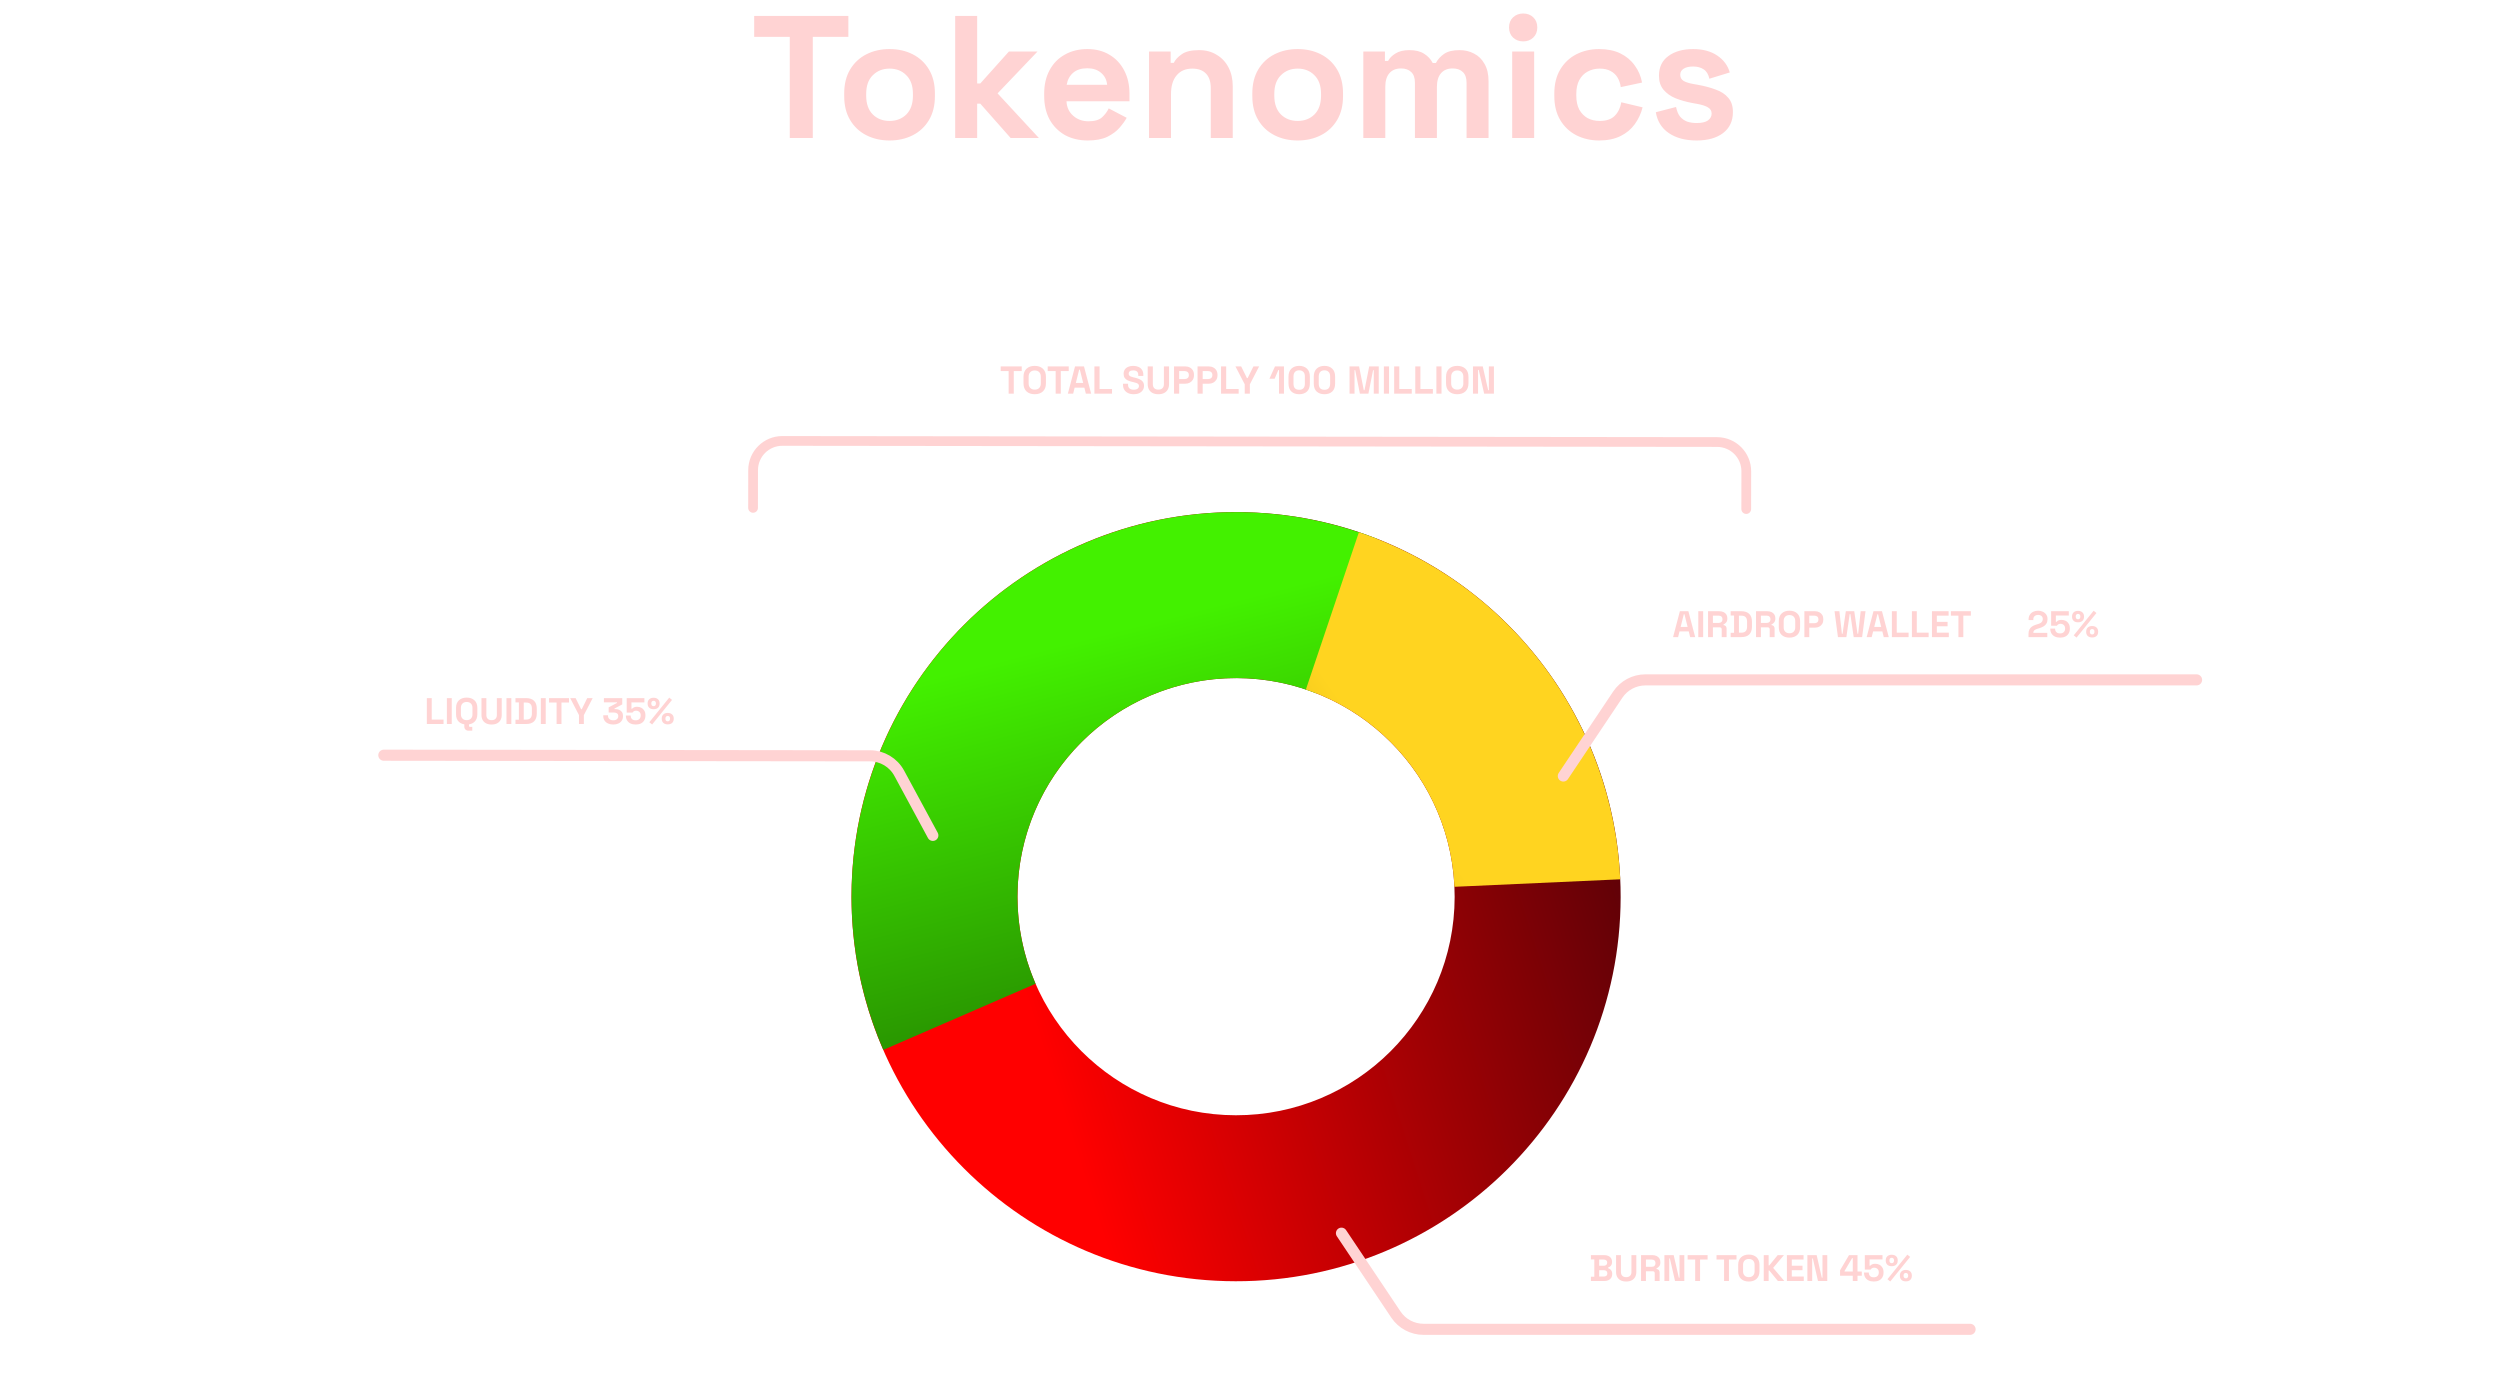 <svg width="430" height="238" viewBox="0 0 430 238" fill="none" xmlns="http://www.w3.org/2000/svg">
<g clip-path="url(#clip0_212_3030)">
<path d="M135.84 23.741V6.341H129.72V2.741H145.92V6.341H139.8V23.741H135.84ZM153.004 24.162C151.524 24.162 150.194 23.861 149.014 23.262C147.834 22.662 146.904 21.791 146.224 20.651C145.544 19.512 145.204 18.142 145.204 16.541V16.061C145.204 14.461 145.544 13.091 146.224 11.951C146.904 10.812 147.834 9.941 149.014 9.341C150.194 8.741 151.524 8.441 153.004 8.441C154.484 8.441 155.814 8.741 156.994 9.341C158.174 9.941 159.104 10.812 159.784 11.951C160.464 13.091 160.804 14.461 160.804 16.061V16.541C160.804 18.142 160.464 19.512 159.784 20.651C159.104 21.791 158.174 22.662 156.994 23.262C155.814 23.861 154.484 24.162 153.004 24.162ZM153.004 20.802C154.164 20.802 155.124 20.431 155.884 19.692C156.644 18.931 157.024 17.852 157.024 16.451V16.151C157.024 14.752 156.644 13.681 155.884 12.941C155.144 12.181 154.184 11.802 153.004 11.802C151.844 11.802 150.884 12.181 150.124 12.941C149.364 13.681 148.984 14.752 148.984 16.151V16.451C148.984 17.852 149.364 18.931 150.124 19.692C150.884 20.431 151.844 20.802 153.004 20.802ZM164.293 23.741V2.741H168.073V14.351H168.613L173.533 8.861H178.453L171.583 16.061L178.693 23.741H173.833L168.613 17.831H168.073V23.741H164.293ZM187.099 24.162C185.619 24.162 184.309 23.852 183.169 23.232C182.049 22.591 181.169 21.701 180.529 20.561C179.909 19.401 179.599 18.041 179.599 16.482V16.122C179.599 14.562 179.909 13.211 180.529 12.072C181.149 10.912 182.019 10.021 183.139 9.401C184.259 8.761 185.559 8.441 187.039 8.441C188.499 8.441 189.769 8.771 190.849 9.431C191.929 10.072 192.769 10.972 193.369 12.132C193.969 13.271 194.269 14.601 194.269 16.122V17.412H183.439C183.479 18.431 183.859 19.262 184.579 19.901C185.299 20.541 186.179 20.861 187.219 20.861C188.279 20.861 189.059 20.631 189.559 20.172C190.059 19.712 190.439 19.201 190.699 18.642L193.789 20.262C193.509 20.782 193.099 21.352 192.559 21.971C192.039 22.572 191.339 23.091 190.459 23.532C189.579 23.951 188.459 24.162 187.099 24.162ZM183.469 14.591H190.429C190.349 13.732 189.999 13.041 189.379 12.521C188.779 12.002 187.989 11.742 187.009 11.742C185.989 11.742 185.179 12.002 184.579 12.521C183.979 13.041 183.609 13.732 183.469 14.591ZM197.633 23.741V8.861H201.353V10.812H201.893C202.133 10.291 202.583 9.801 203.243 9.341C203.903 8.861 204.903 8.621 206.243 8.621C207.403 8.621 208.413 8.891 209.273 9.431C210.153 9.951 210.833 10.681 211.313 11.621C211.793 12.541 212.033 13.621 212.033 14.861V23.741H208.253V15.162C208.253 14.041 207.973 13.201 207.413 12.642C206.873 12.082 206.093 11.802 205.073 11.802C203.913 11.802 203.013 12.191 202.373 12.972C201.733 13.732 201.413 14.802 201.413 16.181V23.741H197.633ZM223.2 24.162C221.72 24.162 220.39 23.861 219.21 23.262C218.03 22.662 217.1 21.791 216.42 20.651C215.74 19.512 215.4 18.142 215.4 16.541V16.061C215.4 14.461 215.74 13.091 216.42 11.951C217.1 10.812 218.03 9.941 219.21 9.341C220.39 8.741 221.72 8.441 223.2 8.441C224.68 8.441 226.01 8.741 227.19 9.341C228.37 9.941 229.3 10.812 229.98 11.951C230.66 13.091 231 14.461 231 16.061V16.541C231 18.142 230.66 19.512 229.98 20.651C229.3 21.791 228.37 22.662 227.19 23.262C226.01 23.861 224.68 24.162 223.2 24.162ZM223.2 20.802C224.36 20.802 225.32 20.431 226.08 19.692C226.84 18.931 227.22 17.852 227.22 16.451V16.151C227.22 14.752 226.84 13.681 226.08 12.941C225.34 12.181 224.38 11.802 223.2 11.802C222.04 11.802 221.08 12.181 220.32 12.941C219.56 13.681 219.18 14.752 219.18 16.151V16.451C219.18 17.852 219.56 18.931 220.32 19.692C221.08 20.431 222.04 20.802 223.2 20.802ZM234.489 23.741V8.861H238.209V10.482H238.749C239.009 9.981 239.439 9.551 240.039 9.191C240.639 8.811 241.429 8.621 242.409 8.621C243.469 8.621 244.319 8.831 244.959 9.251C245.599 9.651 246.089 10.181 246.429 10.841H246.969C247.309 10.201 247.789 9.671 248.409 9.251C249.029 8.831 249.909 8.621 251.049 8.621C251.969 8.621 252.799 8.821 253.539 9.221C254.299 9.601 254.899 10.191 255.339 10.992C255.799 11.771 256.029 12.761 256.029 13.961V23.741H252.249V14.232C252.249 13.412 252.039 12.802 251.619 12.402C251.199 11.982 250.609 11.771 249.849 11.771C248.989 11.771 248.319 12.052 247.839 12.611C247.379 13.152 247.149 13.931 247.149 14.951V23.741H243.369V14.232C243.369 13.412 243.159 12.802 242.739 12.402C242.319 11.982 241.729 11.771 240.969 11.771C240.109 11.771 239.439 12.052 238.959 12.611C238.499 13.152 238.269 13.931 238.269 14.951V23.741H234.489ZM260.094 23.741V8.861H263.874V23.741H260.094ZM261.984 7.121C261.304 7.121 260.724 6.901 260.244 6.461C259.784 6.021 259.554 5.441 259.554 4.721C259.554 4.001 259.784 3.421 260.244 2.981C260.724 2.541 261.304 2.321 261.984 2.321C262.684 2.321 263.264 2.541 263.724 2.981C264.184 3.421 264.414 4.001 264.414 4.721C264.414 5.441 264.184 6.021 263.724 6.461C263.264 6.901 262.684 7.121 261.984 7.121ZM275.053 24.162C273.613 24.162 272.303 23.861 271.123 23.262C269.963 22.662 269.043 21.791 268.363 20.651C267.683 19.512 267.343 18.131 267.343 16.512V16.091C267.343 14.472 267.683 13.091 268.363 11.951C269.043 10.812 269.963 9.941 271.123 9.341C272.303 8.741 273.613 8.441 275.053 8.441C276.473 8.441 277.693 8.691 278.713 9.191C279.733 9.691 280.553 10.382 281.173 11.261C281.813 12.121 282.233 13.101 282.433 14.201L278.773 14.982C278.693 14.382 278.513 13.841 278.233 13.361C277.953 12.882 277.553 12.502 277.033 12.222C276.533 11.941 275.903 11.802 275.143 11.802C274.383 11.802 273.693 11.972 273.073 12.312C272.473 12.632 271.993 13.121 271.633 13.781C271.293 14.421 271.123 15.211 271.123 16.151V16.451C271.123 17.392 271.293 18.192 271.633 18.852C271.993 19.491 272.473 19.982 273.073 20.322C273.693 20.642 274.383 20.802 275.143 20.802C276.283 20.802 277.143 20.512 277.723 19.931C278.323 19.331 278.703 18.552 278.863 17.591L282.523 18.462C282.263 19.521 281.813 20.491 281.173 21.372C280.553 22.232 279.733 22.912 278.713 23.412C277.693 23.912 276.473 24.162 275.053 24.162ZM291.821 24.162C289.881 24.162 288.291 23.741 287.051 22.901C285.811 22.061 285.061 20.861 284.801 19.302L288.281 18.401C288.421 19.102 288.651 19.651 288.971 20.052C289.311 20.451 289.721 20.741 290.201 20.922C290.701 21.081 291.241 21.162 291.821 21.162C292.701 21.162 293.351 21.012 293.771 20.712C294.191 20.392 294.401 20.002 294.401 19.541C294.401 19.081 294.201 18.732 293.801 18.491C293.401 18.232 292.761 18.021 291.881 17.861L291.041 17.712C290.001 17.512 289.051 17.241 288.191 16.901C287.331 16.541 286.641 16.052 286.121 15.431C285.601 14.812 285.341 14.011 285.341 13.031C285.341 11.552 285.881 10.421 286.961 9.641C288.041 8.841 289.461 8.441 291.221 8.441C292.881 8.441 294.261 8.811 295.361 9.551C296.461 10.291 297.181 11.261 297.521 12.461L294.011 13.541C293.851 12.781 293.521 12.242 293.021 11.921C292.541 11.601 291.941 11.441 291.221 11.441C290.501 11.441 289.951 11.572 289.571 11.832C289.191 12.072 289.001 12.412 289.001 12.851C289.001 13.332 289.201 13.691 289.601 13.931C290.001 14.152 290.541 14.322 291.221 14.441L292.061 14.591C293.181 14.791 294.191 15.062 295.091 15.402C296.011 15.722 296.731 16.192 297.251 16.811C297.791 17.412 298.061 18.232 298.061 19.271C298.061 20.831 297.491 22.041 296.351 22.901C295.231 23.741 293.721 24.162 291.821 24.162Z" fill="#FFD3D3"/>
<path d="M146.457 154.146C146.502 117.615 176.154 88.037 212.685 88.082C249.217 88.127 278.795 117.778 278.75 154.31C278.705 190.842 249.053 220.42 212.522 220.375C175.99 220.329 146.412 190.678 146.457 154.146ZM250.2 154.275C250.226 133.511 233.414 116.657 212.65 116.631C191.886 116.606 175.032 133.418 175.007 154.182C174.981 174.946 191.793 191.799 212.557 191.825C233.321 191.851 250.175 175.039 250.2 154.275Z" fill="url(#paint0_linear_212_3030)"/>
<path d="M151.932 180.578C146.72 168.579 145.184 155.303 147.518 142.43C149.851 129.558 155.949 117.666 165.041 108.259C174.133 98.852 185.81 92.352 198.596 89.582C211.382 86.812 224.702 87.895 236.872 92.695L226.398 119.253C219.48 116.525 211.909 115.909 204.642 117.484C197.375 119.059 190.737 122.753 185.57 128.1C180.402 133.447 176.936 140.206 175.609 147.522C174.283 154.839 175.156 162.385 178.118 169.205L151.932 180.578Z" fill="url(#paint1_linear_212_3030)"/>
<path d="M233.73 91.546C246.367 95.805 257.421 103.785 265.443 114.437C273.465 125.09 278.08 137.919 278.682 151.241L250.162 152.53C249.82 144.958 247.197 137.666 242.637 131.612C238.077 125.557 231.794 121.021 224.611 118.601L233.73 91.546Z" fill="url(#paint2_linear_212_3030)"/>
<path d="M268.892 133.476L278.255 119.48C279.318 117.892 281.102 116.939 283.013 116.939H377.811" stroke="#FFD3D3" stroke-width="1.908" stroke-linecap="round"/>
<path d="M287.769 109.583L288.939 105.13H290.402L291.572 109.583H290.707L290.466 108.603H288.875L288.634 109.583H287.769ZM289.073 107.827H290.268L289.728 105.658H289.613L289.073 107.827ZM292.105 109.583V105.13H292.945V109.583H292.105ZM293.782 109.583V105.13H295.716C295.995 105.13 296.239 105.179 296.447 105.277C296.655 105.374 296.816 105.512 296.93 105.69C297.045 105.868 297.102 106.078 297.102 106.32V106.396C297.102 106.663 297.039 106.879 296.911 107.045C296.784 107.21 296.627 107.331 296.441 107.407V107.522C296.61 107.53 296.742 107.59 296.835 107.7C296.928 107.806 296.975 107.948 296.975 108.126V109.583H296.135V108.247C296.135 108.145 296.108 108.062 296.053 107.999C296.002 107.935 295.915 107.903 295.792 107.903H294.622V109.583H293.782ZM294.622 107.14H295.627C295.826 107.14 295.981 107.087 296.091 106.981C296.205 106.871 296.263 106.727 296.263 106.549V106.485C296.263 106.307 296.208 106.165 296.097 106.059C295.987 105.949 295.83 105.894 295.627 105.894H294.622V107.14ZM297.674 109.583V108.845H298.259V105.868H297.674V105.13H299.505C300.103 105.13 300.557 105.283 300.866 105.588C301.18 105.889 301.337 106.339 301.337 106.937V107.776C301.337 108.374 301.18 108.826 300.866 109.131C300.557 109.432 300.103 109.583 299.505 109.583H297.674ZM299.098 108.819H299.518C299.857 108.819 300.105 108.73 300.262 108.552C300.419 108.374 300.497 108.124 300.497 107.802V106.911C300.497 106.585 300.419 106.335 300.262 106.161C300.105 105.983 299.857 105.894 299.518 105.894H299.098V108.819ZM302.037 109.583V105.13H303.97C304.25 105.13 304.494 105.179 304.702 105.277C304.909 105.374 305.071 105.512 305.185 105.69C305.3 105.868 305.357 106.078 305.357 106.32V106.396C305.357 106.663 305.293 106.879 305.166 107.045C305.039 107.21 304.882 107.331 304.695 107.407V107.522C304.865 107.53 304.996 107.59 305.09 107.7C305.183 107.806 305.23 107.948 305.23 108.126V109.583H304.39V108.247C304.39 108.145 304.363 108.062 304.307 107.999C304.256 107.935 304.17 107.903 304.047 107.903H302.876V109.583H302.037ZM302.876 107.14H303.881C304.081 107.14 304.235 107.087 304.346 106.981C304.46 106.871 304.517 106.727 304.517 106.549V106.485C304.517 106.307 304.462 106.165 304.352 106.059C304.242 105.949 304.085 105.894 303.881 105.894H302.876V107.14ZM307.785 109.672C307.226 109.672 306.78 109.519 306.45 109.214C306.119 108.904 305.954 108.463 305.954 107.891V106.822C305.954 106.25 306.119 105.811 306.45 105.506C306.78 105.196 307.226 105.041 307.785 105.041C308.345 105.041 308.79 105.196 309.121 105.506C309.452 105.811 309.617 106.25 309.617 106.822V107.891C309.617 108.463 309.452 108.904 309.121 109.214C308.79 109.519 308.345 109.672 307.785 109.672ZM307.785 108.921C308.099 108.921 308.343 108.83 308.517 108.648C308.691 108.465 308.778 108.221 308.778 107.916V106.797C308.778 106.491 308.691 106.248 308.517 106.065C308.343 105.883 308.099 105.792 307.785 105.792C307.476 105.792 307.232 105.883 307.054 106.065C306.88 106.248 306.793 106.491 306.793 106.797V107.916C306.793 108.221 306.88 108.465 307.054 108.648C307.232 108.83 307.476 108.921 307.785 108.921ZM310.354 109.583V105.13H312.185C312.465 105.13 312.711 105.188 312.923 105.302C313.139 105.412 313.307 105.569 313.426 105.773C313.548 105.976 313.61 106.218 313.61 106.498V106.587C313.61 106.862 313.546 107.104 313.419 107.312C313.296 107.515 313.127 107.674 312.91 107.789C312.698 107.899 312.457 107.954 312.185 107.954H311.193V109.583H310.354ZM311.193 107.191H312.103C312.302 107.191 312.463 107.136 312.586 107.026C312.709 106.915 312.77 106.765 312.77 106.574V106.511C312.77 106.32 312.709 106.169 312.586 106.059C312.463 105.949 312.302 105.894 312.103 105.894H311.193V107.191ZM316.126 109.583L315.541 105.13H316.374L316.806 108.997H316.921L317.481 105.13H318.931L319.49 108.997H319.605L320.037 105.13H320.871L320.285 109.583H318.835L318.263 105.626H318.148L317.576 109.583H316.126ZM321.067 109.583L322.237 105.13H323.7L324.87 109.583H324.005L323.764 108.603H322.174L321.932 109.583H321.067ZM322.371 107.827H323.566L323.026 105.658H322.911L322.371 107.827ZM325.403 109.583V105.13H326.243V108.819H328.278V109.583H325.403ZM328.85 109.583V105.13H329.69V108.819H331.725V109.583H328.85ZM332.298 109.583V105.13H335.16V105.894H333.137V106.956H334.982V107.719H333.137V108.819H335.198V109.583H332.298ZM336.85 109.583V105.894H335.552V105.13H338.987V105.894H337.689V109.583H336.85ZM348.903 109.583V109.048C348.903 108.739 348.954 108.482 349.055 108.279C349.157 108.071 349.303 107.901 349.494 107.77C349.689 107.634 349.927 107.524 350.207 107.439L350.633 107.306C350.79 107.255 350.921 107.193 351.027 107.121C351.133 107.045 351.214 106.954 351.269 106.848C351.328 106.742 351.358 106.621 351.358 106.485V106.46C351.358 106.248 351.286 106.08 351.141 105.957C350.997 105.83 350.8 105.766 350.55 105.766C350.304 105.766 350.105 105.834 349.952 105.97C349.804 106.101 349.729 106.292 349.729 106.542V106.657H348.915V106.555C348.915 106.233 348.987 105.959 349.132 105.735C349.276 105.51 349.471 105.338 349.717 105.219C349.967 105.101 350.245 105.041 350.55 105.041C350.855 105.041 351.131 105.101 351.377 105.219C351.623 105.334 351.816 105.497 351.956 105.709C352.1 105.917 352.172 106.163 352.172 106.447V106.511C352.172 106.795 352.112 107.036 351.994 107.236C351.879 107.431 351.722 107.592 351.523 107.719C351.324 107.842 351.097 107.944 350.843 108.024L350.435 108.151C350.253 108.207 350.111 108.268 350.009 108.336C349.908 108.4 349.836 108.472 349.793 108.552C349.755 108.628 349.736 108.722 349.736 108.832V108.857H352.134V109.583H348.903ZM354.339 109.672C353.991 109.672 353.69 109.61 353.436 109.487C353.186 109.364 352.993 109.19 352.857 108.966C352.721 108.741 352.654 108.48 352.654 108.183V108.12H353.48V108.177C353.48 108.389 353.55 108.571 353.69 108.724C353.834 108.872 354.047 108.946 354.326 108.946C354.606 108.946 354.82 108.872 354.969 108.724C355.121 108.571 355.198 108.374 355.198 108.132V108.069C355.198 107.831 355.121 107.643 354.969 107.503C354.82 107.363 354.634 107.293 354.409 107.293C354.286 107.293 354.184 107.31 354.104 107.344C354.023 107.378 353.957 107.42 353.907 107.471C353.856 107.522 353.813 107.573 353.779 107.624H352.794V105.13H355.834V105.868H353.608V106.956H353.722C353.765 106.901 353.822 106.848 353.894 106.797C353.966 106.746 354.059 106.703 354.174 106.67C354.288 106.636 354.424 106.619 354.581 106.619C354.844 106.619 355.083 106.674 355.299 106.784C355.516 106.894 355.687 107.058 355.815 107.274C355.946 107.486 356.012 107.749 356.012 108.062V108.139C356.012 108.453 355.944 108.724 355.808 108.953C355.677 109.182 355.486 109.36 355.236 109.487C354.986 109.61 354.687 109.672 354.339 109.672ZM357.167 109.665L356.684 109.277L360.105 105.048L360.589 105.436L357.167 109.665ZM359.851 109.646C359.529 109.646 359.276 109.561 359.094 109.392C358.912 109.218 358.821 108.983 358.821 108.686V108.641C358.821 108.34 358.912 108.105 359.094 107.935C359.276 107.761 359.529 107.674 359.851 107.674C360.165 107.674 360.415 107.761 360.601 107.935C360.788 108.105 360.881 108.34 360.881 108.641V108.686C360.881 108.983 360.79 109.218 360.608 109.392C360.425 109.561 360.173 109.646 359.851 109.646ZM359.851 109.125C359.974 109.125 360.069 109.086 360.137 109.01C360.209 108.934 360.245 108.834 360.245 108.711V108.609C360.245 108.486 360.209 108.387 360.137 108.31C360.069 108.234 359.974 108.196 359.851 108.196C359.728 108.196 359.63 108.234 359.558 108.31C359.491 108.387 359.457 108.486 359.457 108.609V108.711C359.457 108.834 359.491 108.934 359.558 109.01C359.63 109.086 359.728 109.125 359.851 109.125ZM357.421 107.038C357.099 107.038 356.847 106.954 356.664 106.784C356.482 106.61 356.391 106.375 356.391 106.078V106.034C356.391 105.732 356.482 105.497 356.664 105.328C356.847 105.154 357.099 105.067 357.421 105.067C357.735 105.067 357.985 105.154 358.172 105.328C358.358 105.497 358.452 105.732 358.452 106.034V106.078C358.452 106.375 358.361 106.61 358.178 106.784C357.996 106.954 357.744 107.038 357.421 107.038ZM357.421 106.517C357.544 106.517 357.64 106.479 357.708 106.402C357.78 106.326 357.816 106.226 357.816 106.103V106.002C357.816 105.879 357.78 105.779 357.708 105.703C357.64 105.626 357.544 105.588 357.421 105.588C357.298 105.588 357.201 105.626 357.129 105.703C357.061 105.779 357.027 105.879 357.027 106.002V106.103C357.027 106.226 357.061 106.326 357.129 106.402C357.201 106.479 357.298 106.517 357.421 106.517Z" fill="#FFD3D3"/>
<path d="M230.73 212.106L240.094 226.102C241.156 227.69 242.941 228.643 244.851 228.643H338.854" stroke="#FFD3D3" stroke-width="1.908" stroke-linecap="round"/>
<path d="M273.636 220.333V219.595H274.221V216.618H273.636V215.88H275.926C276.197 215.88 276.433 215.927 276.632 216.02C276.836 216.109 276.992 216.239 277.103 216.408C277.217 216.574 277.274 216.773 277.274 217.006V217.07C277.274 217.273 277.236 217.441 277.16 217.572C277.084 217.699 276.992 217.799 276.886 217.871C276.785 217.939 276.687 217.988 276.594 218.017V218.132C276.687 218.157 276.789 218.206 276.899 218.278C277.009 218.346 277.103 218.446 277.179 218.577C277.26 218.709 277.3 218.88 277.3 219.092V219.156C277.3 219.402 277.243 219.614 277.128 219.792C277.014 219.966 276.855 220.099 276.651 220.193C276.452 220.286 276.219 220.333 275.951 220.333H273.636ZM275.061 219.569H275.85C276.032 219.569 276.178 219.525 276.289 219.436C276.403 219.347 276.46 219.219 276.46 219.054V218.991C276.46 218.825 276.405 218.698 276.295 218.609C276.185 218.52 276.036 218.475 275.85 218.475H275.061V219.569ZM275.061 217.712H275.837C276.011 217.712 276.153 217.668 276.263 217.579C276.378 217.489 276.435 217.367 276.435 217.21V217.146C276.435 216.985 276.38 216.862 276.269 216.777C276.159 216.688 276.015 216.644 275.837 216.644H275.061V217.712ZM279.704 220.422C279.34 220.422 279.026 220.356 278.763 220.224C278.504 220.089 278.305 219.898 278.165 219.652C278.03 219.402 277.962 219.107 277.962 218.768V215.88H278.801V218.793C278.801 219.065 278.878 219.279 279.03 219.436C279.187 219.593 279.412 219.671 279.704 219.671C279.997 219.671 280.22 219.593 280.372 219.436C280.529 219.279 280.608 219.065 280.608 218.793V215.88H281.447V218.768C281.447 219.107 281.377 219.402 281.237 219.652C281.102 219.898 280.902 220.089 280.639 220.224C280.381 220.356 280.069 220.422 279.704 220.422ZM282.26 220.333V215.88H284.194C284.474 215.88 284.718 215.929 284.925 216.027C285.133 216.124 285.294 216.262 285.409 216.44C285.523 216.618 285.58 216.828 285.58 217.07V217.146C285.58 217.413 285.517 217.629 285.39 217.795C285.262 217.96 285.106 218.081 284.919 218.157V218.272C285.089 218.28 285.22 218.34 285.313 218.45C285.407 218.556 285.453 218.698 285.453 218.876V220.333H284.614V218.997C284.614 218.895 284.586 218.812 284.531 218.749C284.48 218.685 284.393 218.653 284.27 218.653H283.1V220.333H282.26ZM283.1 217.89H284.105C284.304 217.89 284.459 217.837 284.569 217.731C284.684 217.621 284.741 217.477 284.741 217.299V217.235C284.741 217.057 284.686 216.915 284.576 216.809C284.465 216.699 284.308 216.644 284.105 216.644H283.1V217.89ZM286.279 220.333V215.88H287.875L288.76 219.76H288.874V215.88H289.701V220.333H288.104L287.22 216.453H287.106V220.333H286.279ZM291.57 220.333V216.644H290.273V215.88H293.707V216.644H292.41V220.333H291.57ZM296.539 220.333V216.644H295.242V215.88H298.676V216.644H297.379V220.333H296.539ZM300.798 220.422C300.238 220.422 299.793 220.269 299.462 219.964C299.131 219.654 298.966 219.213 298.966 218.641V217.572C298.966 217 299.131 216.561 299.462 216.256C299.793 215.946 300.238 215.791 300.798 215.791C301.358 215.791 301.803 215.946 302.133 216.256C302.464 216.561 302.63 217 302.63 217.572V218.641C302.63 219.213 302.464 219.654 302.133 219.964C301.803 220.269 301.358 220.422 300.798 220.422ZM300.798 219.671C301.112 219.671 301.355 219.58 301.529 219.398C301.703 219.215 301.79 218.971 301.79 218.666V217.547C301.79 217.241 301.703 216.998 301.529 216.815C301.355 216.633 301.112 216.542 300.798 216.542C300.488 216.542 300.244 216.633 300.066 216.815C299.893 216.998 299.806 217.241 299.806 217.547V218.666C299.806 218.971 299.893 219.215 300.066 219.398C300.244 219.58 300.488 219.671 300.798 219.671ZM303.366 220.333V215.88H304.205V217.649H304.32L305.764 215.88H306.839L304.981 218.075L306.902 220.333H305.796L304.32 218.526H304.205V220.333H303.366ZM307.347 220.333V215.88H310.209V216.644H308.187V217.706H310.031V218.469H308.187V219.569H310.248V220.333H307.347ZM310.869 220.333V215.88H312.465L313.35 219.76H313.464V215.88H314.291V220.333H312.694L311.81 216.453H311.696V220.333H310.869ZM318.678 220.333V219.429H316.49V218.488L318.03 215.88H319.492V218.704H320.23V219.429H319.492V220.333H318.678ZM317.266 218.704H318.678V216.402H318.564L317.266 218.603V218.704ZM322.296 220.422C321.948 220.422 321.647 220.36 321.392 220.237C321.142 220.114 320.949 219.94 320.814 219.716C320.678 219.491 320.61 219.23 320.61 218.933V218.87H321.437V218.927C321.437 219.139 321.507 219.321 321.647 219.474C321.791 219.622 322.003 219.696 322.283 219.696C322.563 219.696 322.777 219.622 322.925 219.474C323.078 219.321 323.154 219.124 323.154 218.882V218.819C323.154 218.581 323.078 218.393 322.925 218.253C322.777 218.113 322.59 218.043 322.366 218.043C322.243 218.043 322.141 218.06 322.06 218.094C321.98 218.128 321.914 218.17 321.863 218.221C321.812 218.272 321.77 218.323 321.736 218.374H320.75V215.88H323.79V216.618H321.564V217.706H321.679C321.721 217.651 321.778 217.598 321.85 217.547C321.923 217.496 322.016 217.453 322.13 217.42C322.245 217.386 322.38 217.369 322.537 217.369C322.8 217.369 323.04 217.424 323.256 217.534C323.472 217.644 323.644 217.808 323.771 218.024C323.903 218.236 323.968 218.499 323.968 218.812V218.889C323.968 219.203 323.901 219.474 323.765 219.703C323.633 219.932 323.443 220.11 323.192 220.237C322.942 220.36 322.643 220.422 322.296 220.422ZM325.123 220.415L324.64 220.027L328.062 215.798L328.545 216.186L325.123 220.415ZM327.807 220.396C327.485 220.396 327.233 220.311 327.051 220.142C326.868 219.968 326.777 219.733 326.777 219.436V219.391C326.777 219.09 326.868 218.855 327.051 218.685C327.233 218.511 327.485 218.424 327.807 218.424C328.121 218.424 328.371 218.511 328.558 218.685C328.745 218.855 328.838 219.09 328.838 219.391V219.436C328.838 219.733 328.747 219.968 328.564 220.142C328.382 220.311 328.13 220.396 327.807 220.396ZM327.807 219.875C327.93 219.875 328.026 219.836 328.094 219.76C328.166 219.684 328.202 219.584 328.202 219.461V219.359C328.202 219.236 328.166 219.137 328.094 219.06C328.026 218.984 327.93 218.946 327.807 218.946C327.685 218.946 327.587 218.984 327.515 219.06C327.447 219.137 327.413 219.236 327.413 219.359V219.461C327.413 219.584 327.447 219.684 327.515 219.76C327.587 219.836 327.685 219.875 327.807 219.875ZM325.378 217.788C325.056 217.788 324.803 217.704 324.621 217.534C324.439 217.36 324.348 217.125 324.348 216.828V216.784C324.348 216.482 324.439 216.247 324.621 216.078C324.803 215.904 325.056 215.817 325.378 215.817C325.692 215.817 325.942 215.904 326.128 216.078C326.315 216.247 326.408 216.482 326.408 216.784V216.828C326.408 217.125 326.317 217.36 326.135 217.534C325.952 217.704 325.7 217.788 325.378 217.788ZM325.378 217.267C325.501 217.267 325.596 217.229 325.664 217.152C325.736 217.076 325.772 216.976 325.772 216.853V216.752C325.772 216.629 325.736 216.529 325.664 216.453C325.596 216.376 325.501 216.338 325.378 216.338C325.255 216.338 325.157 216.376 325.085 216.453C325.017 216.529 324.984 216.629 324.984 216.752V216.853C324.984 216.976 325.017 217.076 325.085 217.152C325.157 217.229 325.255 217.267 325.378 217.267Z" fill="#FFD3D3"/>
<path d="M160.449 143.687L154.671 133.001C153.673 131.154 151.743 130.002 149.643 129.999L66.017 129.896" stroke="#FFD3D3" stroke-width="1.908" stroke-linecap="round"/>
<path d="M73.416 124.529V120.077H74.256V123.766H76.291V124.529H73.416ZM76.863 124.529V120.077H77.703V124.529H76.863ZM80.27 124.618C79.711 124.618 79.265 124.465 78.935 124.16C78.604 123.851 78.439 123.41 78.439 122.837V121.769C78.439 121.196 78.604 120.757 78.935 120.452C79.265 120.143 79.711 119.988 80.27 119.988C80.83 119.988 81.275 120.143 81.606 120.452C81.937 120.757 82.102 121.196 82.102 121.769V122.837C82.102 123.41 81.937 123.851 81.606 124.16C81.275 124.465 80.83 124.618 80.27 124.618ZM80.27 123.868C80.584 123.868 80.828 123.776 81.002 123.594C81.176 123.412 81.263 123.168 81.263 122.863V121.743C81.263 121.438 81.176 121.194 81.002 121.012C80.828 120.83 80.584 120.738 80.27 120.738C79.961 120.738 79.717 120.83 79.539 121.012C79.365 121.194 79.278 121.438 79.278 121.743V122.863C79.278 123.168 79.365 123.412 79.539 123.594C79.717 123.776 79.961 123.868 80.27 123.868ZM80.563 125.674C80.355 125.674 80.186 125.608 80.054 125.477C79.927 125.35 79.863 125.178 79.863 124.962V124.529H80.677V124.834C80.677 124.962 80.737 125.025 80.856 125.025H81.231V125.674H80.563ZM84.556 124.618C84.191 124.618 83.877 124.552 83.614 124.421C83.356 124.285 83.156 124.094 83.016 123.849C82.881 123.598 82.813 123.304 82.813 122.964V120.077H83.653V122.99C83.653 123.261 83.729 123.475 83.882 123.632C84.038 123.789 84.263 123.868 84.556 123.868C84.848 123.868 85.071 123.789 85.224 123.632C85.38 123.475 85.459 123.261 85.459 122.99V120.077H86.298V122.964C86.298 123.304 86.228 123.598 86.088 123.849C85.953 124.094 85.754 124.285 85.491 124.421C85.232 124.552 84.92 124.618 84.556 124.618ZM87.112 124.529V120.077H87.951V124.529H87.112ZM88.662 124.529V123.791H89.247V120.815H88.662V120.077H90.493C91.091 120.077 91.545 120.23 91.854 120.535C92.168 120.836 92.325 121.285 92.325 121.883V122.723C92.325 123.321 92.168 123.772 91.854 124.077C91.545 124.379 91.091 124.529 90.493 124.529H88.662ZM90.086 123.766H90.506C90.845 123.766 91.093 123.677 91.25 123.499C91.407 123.321 91.486 123.07 91.486 122.748V121.858C91.486 121.531 91.407 121.281 91.25 121.107C91.093 120.929 90.845 120.84 90.506 120.84H90.086V123.766ZM93.025 124.529V120.077H93.864V124.529H93.025ZM95.732 124.529V120.84H94.435V120.077H97.869V120.84H96.572V124.529H95.732ZM99.586 124.529V122.996L98.072 120.077H99.007L99.948 121.985H100.063L101.004 120.077H101.939L100.425 122.996V124.529H99.586ZM105.476 124.618C105.141 124.618 104.845 124.559 104.586 124.44C104.327 124.321 104.124 124.152 103.975 123.931C103.831 123.706 103.759 123.441 103.759 123.136V123.022H104.573V123.111C104.573 123.348 104.656 123.539 104.821 123.683C104.987 123.823 105.205 123.893 105.476 123.893C105.752 123.893 105.964 123.827 106.112 123.696C106.265 123.564 106.341 123.399 106.341 123.2V123.136C106.341 123 106.307 122.89 106.24 122.805C106.172 122.721 106.081 122.659 105.966 122.621C105.852 122.579 105.722 122.557 105.578 122.557H104.688V121.667L106.125 120.904V120.802H103.874V120.077H107.028V121.158L105.686 121.87V121.972H105.922C106.121 121.972 106.314 122.013 106.5 122.093C106.691 122.174 106.848 122.299 106.971 122.468C107.094 122.634 107.155 122.85 107.155 123.117V123.193C107.155 123.482 107.086 123.734 106.946 123.95C106.806 124.162 106.608 124.328 106.354 124.446C106.104 124.561 105.811 124.618 105.476 124.618ZM109.34 124.618C108.992 124.618 108.691 124.557 108.436 124.434C108.186 124.311 107.993 124.137 107.858 123.912C107.722 123.687 107.654 123.427 107.654 123.13V123.066H108.481V123.123C108.481 123.335 108.551 123.518 108.691 123.67C108.835 123.819 109.047 123.893 109.327 123.893C109.607 123.893 109.821 123.819 109.969 123.67C110.122 123.518 110.198 123.321 110.198 123.079V123.015C110.198 122.778 110.122 122.589 109.969 122.449C109.821 122.309 109.634 122.239 109.41 122.239C109.287 122.239 109.185 122.256 109.104 122.29C109.024 122.324 108.958 122.367 108.907 122.417C108.856 122.468 108.814 122.519 108.78 122.57H107.794V120.077H110.834V120.815H108.608V121.902H108.723C108.765 121.847 108.822 121.794 108.894 121.743C108.966 121.692 109.06 121.65 109.174 121.616C109.289 121.582 109.424 121.565 109.581 121.565C109.844 121.565 110.084 121.62 110.3 121.731C110.516 121.841 110.688 122.004 110.815 122.22C110.947 122.432 111.012 122.695 111.012 123.009V123.085C111.012 123.399 110.944 123.67 110.809 123.899C110.677 124.128 110.487 124.306 110.236 124.434C109.986 124.557 109.687 124.618 109.34 124.618ZM112.167 124.612L111.684 124.224L115.106 119.994L115.589 120.382L112.167 124.612ZM114.851 124.593C114.529 124.593 114.277 124.508 114.095 124.338C113.912 124.164 113.821 123.929 113.821 123.632V123.588C113.821 123.287 113.912 123.051 114.095 122.882C114.277 122.708 114.529 122.621 114.851 122.621C115.165 122.621 115.415 122.708 115.602 122.882C115.788 123.051 115.882 123.287 115.882 123.588V123.632C115.882 123.929 115.791 124.164 115.608 124.338C115.426 124.508 115.174 124.593 114.851 124.593ZM114.851 124.071C114.974 124.071 115.07 124.033 115.138 123.957C115.21 123.88 115.246 123.781 115.246 123.658V123.556C115.246 123.433 115.21 123.333 115.138 123.257C115.07 123.181 114.974 123.143 114.851 123.143C114.728 123.143 114.631 123.181 114.559 123.257C114.491 123.333 114.457 123.433 114.457 123.556V123.658C114.457 123.781 114.491 123.88 114.559 123.957C114.631 124.033 114.728 124.071 114.851 124.071ZM112.422 121.985C112.1 121.985 111.847 121.9 111.665 121.731C111.483 121.557 111.391 121.321 111.391 121.025V120.98C111.391 120.679 111.483 120.444 111.665 120.274C111.847 120.1 112.1 120.013 112.422 120.013C112.736 120.013 112.986 120.1 113.172 120.274C113.359 120.444 113.452 120.679 113.452 120.98V121.025C113.452 121.321 113.361 121.557 113.179 121.731C112.996 121.9 112.744 121.985 112.422 121.985ZM112.422 121.463C112.545 121.463 112.64 121.425 112.708 121.349C112.78 121.273 112.816 121.173 112.816 121.05V120.948C112.816 120.825 112.78 120.726 112.708 120.649C112.64 120.573 112.545 120.535 112.422 120.535C112.299 120.535 112.201 120.573 112.129 120.649C112.061 120.726 112.027 120.825 112.027 120.948V121.05C112.027 121.173 112.061 121.273 112.129 121.349C112.201 121.425 112.299 121.463 112.422 121.463Z" fill="#FFD3D3"/>
<path d="M173.485 67.713V63.827H172.119V63.023H175.736V63.827H174.37V67.713H173.485ZM177.971 67.807C177.382 67.807 176.913 67.646 176.564 67.325C176.216 66.999 176.042 66.534 176.042 65.931V64.805C176.042 64.203 176.216 63.74 176.564 63.419C176.913 63.093 177.382 62.93 177.971 62.93C178.561 62.93 179.03 63.093 179.378 63.419C179.726 63.74 179.901 64.203 179.901 64.805V65.931C179.901 66.534 179.726 66.999 179.378 67.325C179.03 67.646 178.561 67.807 177.971 67.807ZM177.971 67.016C178.302 67.016 178.559 66.92 178.742 66.728C178.925 66.536 179.016 66.279 179.016 65.958V64.779C179.016 64.457 178.925 64.2 178.742 64.008C178.559 63.816 178.302 63.72 177.971 63.72C177.645 63.72 177.388 63.816 177.201 64.008C177.018 64.2 176.926 64.457 176.926 64.779V65.958C176.926 66.279 177.018 66.536 177.201 66.728C177.388 66.92 177.645 67.016 177.971 67.016ZM181.572 67.713V63.827H180.205V63.023H183.823V63.827H182.456V67.713H181.572ZM183.672 67.713L184.905 63.023H186.446L187.678 67.713H186.767L186.513 66.681H184.838L184.583 67.713H183.672ZM185.045 65.864H186.305L185.735 63.58H185.615L185.045 65.864ZM188.24 67.713V63.023H189.124V66.909H191.268V67.713H188.24ZM194.997 67.807C194.635 67.807 194.316 67.742 194.039 67.613C193.762 67.483 193.545 67.298 193.389 67.057C193.233 66.815 193.155 66.525 193.155 66.186V65.998H194.026V66.186C194.026 66.467 194.113 66.679 194.287 66.822C194.461 66.96 194.698 67.03 194.997 67.03C195.301 67.03 195.526 66.969 195.674 66.849C195.826 66.728 195.902 66.574 195.902 66.387C195.902 66.257 195.864 66.152 195.788 66.072C195.716 65.991 195.609 65.927 195.466 65.877C195.328 65.824 195.158 65.775 194.957 65.73L194.803 65.697C194.481 65.625 194.204 65.536 193.972 65.429C193.744 65.317 193.568 65.172 193.443 64.993C193.322 64.814 193.262 64.582 193.262 64.296C193.262 64.01 193.329 63.767 193.463 63.566C193.601 63.361 193.793 63.204 194.039 63.097C194.289 62.985 194.582 62.93 194.917 62.93C195.252 62.93 195.549 62.988 195.808 63.104C196.071 63.215 196.277 63.385 196.424 63.613C196.576 63.836 196.652 64.118 196.652 64.457V64.658H195.781V64.457C195.781 64.278 195.745 64.135 195.674 64.028C195.607 63.917 195.508 63.836 195.379 63.787C195.249 63.733 195.095 63.707 194.917 63.707C194.649 63.707 194.45 63.758 194.32 63.861C194.195 63.959 194.133 64.095 194.133 64.269C194.133 64.386 194.162 64.484 194.22 64.564C194.282 64.645 194.374 64.712 194.495 64.765C194.615 64.819 194.769 64.866 194.957 64.906L195.111 64.939C195.446 65.011 195.736 65.103 195.982 65.214C196.232 65.326 196.426 65.473 196.565 65.656C196.703 65.84 196.772 66.074 196.772 66.36C196.772 66.646 196.699 66.898 196.551 67.117C196.408 67.331 196.203 67.501 195.935 67.626C195.671 67.747 195.359 67.807 194.997 67.807ZM199.241 67.807C198.857 67.807 198.526 67.738 198.249 67.599C197.977 67.456 197.767 67.255 197.62 66.996C197.477 66.733 197.405 66.422 197.405 66.065V63.023H198.29V66.092C198.29 66.378 198.37 66.603 198.531 66.769C198.696 66.934 198.933 67.016 199.241 67.016C199.549 67.016 199.784 66.934 199.944 66.769C200.11 66.603 200.192 66.378 200.192 66.092V63.023H201.077V66.065C201.077 66.422 201.003 66.733 200.856 66.996C200.713 67.255 200.503 67.456 200.226 67.599C199.953 67.738 199.625 67.807 199.241 67.807ZM201.933 67.713V63.023H203.863C204.158 63.023 204.417 63.084 204.64 63.204C204.868 63.32 205.044 63.486 205.169 63.7C205.299 63.914 205.364 64.169 205.364 64.464V64.558C205.364 64.848 205.297 65.103 205.163 65.321C205.033 65.536 204.854 65.703 204.627 65.824C204.403 65.94 204.149 65.998 203.863 65.998H202.818V67.713H201.933ZM202.818 65.194H203.776C203.986 65.194 204.155 65.136 204.285 65.02C204.414 64.904 204.479 64.745 204.479 64.544V64.477C204.479 64.276 204.414 64.118 204.285 64.001C204.155 63.885 203.986 63.827 203.776 63.827H202.818V65.194ZM205.977 67.713V63.023H207.906C208.201 63.023 208.46 63.084 208.683 63.204C208.911 63.32 209.088 63.486 209.213 63.7C209.342 63.914 209.407 64.169 209.407 64.464V64.558C209.407 64.848 209.34 65.103 209.206 65.321C209.076 65.536 208.898 65.703 208.67 65.824C208.447 65.94 208.192 65.998 207.906 65.998H206.861V67.713H205.977ZM206.861 65.194H207.819C208.029 65.194 208.199 65.136 208.328 65.02C208.458 64.904 208.523 64.745 208.523 64.544V64.477C208.523 64.276 208.458 64.118 208.328 64.001C208.199 63.885 208.029 63.827 207.819 63.827H206.861V65.194ZM210.02 67.713V63.023H210.904V66.909H213.048V67.713H210.02ZM214.092 67.713V66.099L212.497 63.023H213.482L214.474 65.033H214.594L215.586 63.023H216.571L214.976 66.099V67.713H214.092ZM219.988 67.713V63.653H219.868L219.238 65.141H218.34L219.298 63.023H220.846V67.713H219.988ZM223.46 67.807C222.906 67.807 222.462 67.655 222.127 67.351C221.792 67.043 221.624 66.579 221.624 65.958V64.779C221.624 64.176 221.792 63.718 222.127 63.405C222.462 63.088 222.906 62.93 223.46 62.93C224.018 62.93 224.463 63.088 224.793 63.405C225.128 63.718 225.296 64.176 225.296 64.779V65.958C225.296 66.579 225.128 67.043 224.793 67.351C224.463 67.655 224.018 67.807 223.46 67.807ZM223.46 67.043C223.795 67.043 224.04 66.952 224.197 66.769C224.358 66.585 224.438 66.324 224.438 65.985V64.739C224.438 64.395 224.349 64.135 224.17 63.961C223.996 63.783 223.759 63.693 223.46 63.693C223.152 63.693 222.91 63.785 222.736 63.968C222.567 64.151 222.482 64.408 222.482 64.739V65.985C222.482 66.338 222.562 66.603 222.723 66.782C222.888 66.956 223.134 67.043 223.46 67.043ZM227.804 67.807C227.25 67.807 226.806 67.655 226.471 67.351C226.136 67.043 225.968 66.579 225.968 65.958V64.779C225.968 64.176 226.136 63.718 226.471 63.405C226.806 63.088 227.25 62.93 227.804 62.93C228.362 62.93 228.807 63.088 229.137 63.405C229.472 63.718 229.64 64.176 229.64 64.779V65.958C229.64 66.579 229.472 67.043 229.137 67.351C228.807 67.655 228.362 67.807 227.804 67.807ZM227.804 67.043C228.139 67.043 228.385 66.952 228.541 66.769C228.702 66.585 228.782 66.324 228.782 65.985V64.739C228.782 64.395 228.693 64.135 228.514 63.961C228.34 63.783 228.103 63.693 227.804 63.693C227.496 63.693 227.255 63.785 227.081 63.968C226.911 64.151 226.826 64.408 226.826 64.739V65.985C226.826 66.338 226.906 66.603 227.067 66.782C227.232 66.956 227.478 67.043 227.804 67.043ZM232.121 67.713V63.023H233.762L234.573 67.11H234.694L235.504 63.023H237.146V67.713H236.288V63.673H236.168L235.364 67.713H233.903L233.099 63.673H232.979V67.713H232.121ZM238.029 67.713V63.023H238.913V67.713H238.029ZM239.796 67.713V63.023H240.68V66.909H242.824V67.713H239.796ZM243.427 67.713V63.023H244.311V66.909H246.455V67.713H243.427ZM247.058 67.713V63.023H247.942V67.713H247.058ZM250.647 67.807C250.057 67.807 249.588 67.646 249.24 67.325C248.891 66.999 248.717 66.534 248.717 65.931V64.805C248.717 64.203 248.891 63.74 249.24 63.419C249.588 63.093 250.057 62.93 250.647 62.93C251.236 62.93 251.705 63.093 252.054 63.419C252.402 63.74 252.576 64.203 252.576 64.805V65.931C252.576 66.534 252.402 66.999 252.054 67.325C251.705 67.646 251.236 67.807 250.647 67.807ZM250.647 67.016C250.977 67.016 251.234 66.92 251.417 66.728C251.6 66.536 251.692 66.279 251.692 65.958V64.779C251.692 64.457 251.6 64.2 251.417 64.008C251.234 63.816 250.977 63.72 250.647 63.72C250.321 63.72 250.064 63.816 249.876 64.008C249.693 64.2 249.601 64.457 249.601 64.779V65.958C249.601 66.279 249.693 66.536 249.876 66.728C250.064 66.92 250.321 67.016 250.647 67.016ZM253.352 67.713V63.023H255.033L255.965 67.11H256.085V63.023H256.956V67.713H255.275L254.343 63.626H254.223V67.713H253.352Z" fill="#FFD3D3"/>
<path d="M129.527 87.355L129.535 80.858C129.539 78.083 131.791 75.836 134.566 75.839L295.342 76.03C298.118 76.033 300.365 78.286 300.361 81.061L300.353 87.558" stroke="#FFD3D3" stroke-width="1.675" stroke-linecap="round"/>
</g>
<defs>
<linearGradient id="paint0_linear_212_3030" x1="185.095" y1="207.89" x2="292.265" y2="173.545" gradientUnits="userSpaceOnUse">
<stop offset="0.026" stop-color="#FF0000"/>
<stop offset="1" stop-color="#580107"/>
</linearGradient>
<linearGradient id="paint1_linear_212_3030" x1="196.862" y1="220.611" x2="169.513" y2="114.236" gradientUnits="userSpaceOnUse">
<stop stop-color="#144C00"/>
<stop offset="1" stop-color="#43F100"/>
</linearGradient>
<linearGradient id="paint2_linear_212_3030" x1="196.462" y1="220.355" x2="266.326" y2="171.467" gradientUnits="userSpaceOnUse">
<stop stop-color="#7A6800"/>
<stop offset="1" stop-color="#FFD420"/>
</linearGradient>
<clipPath id="clip0_212_3030">
<rect width="429.894" height="237" fill="white" transform="translate(0 0.741)"/>
</clipPath>
</defs>
</svg>

